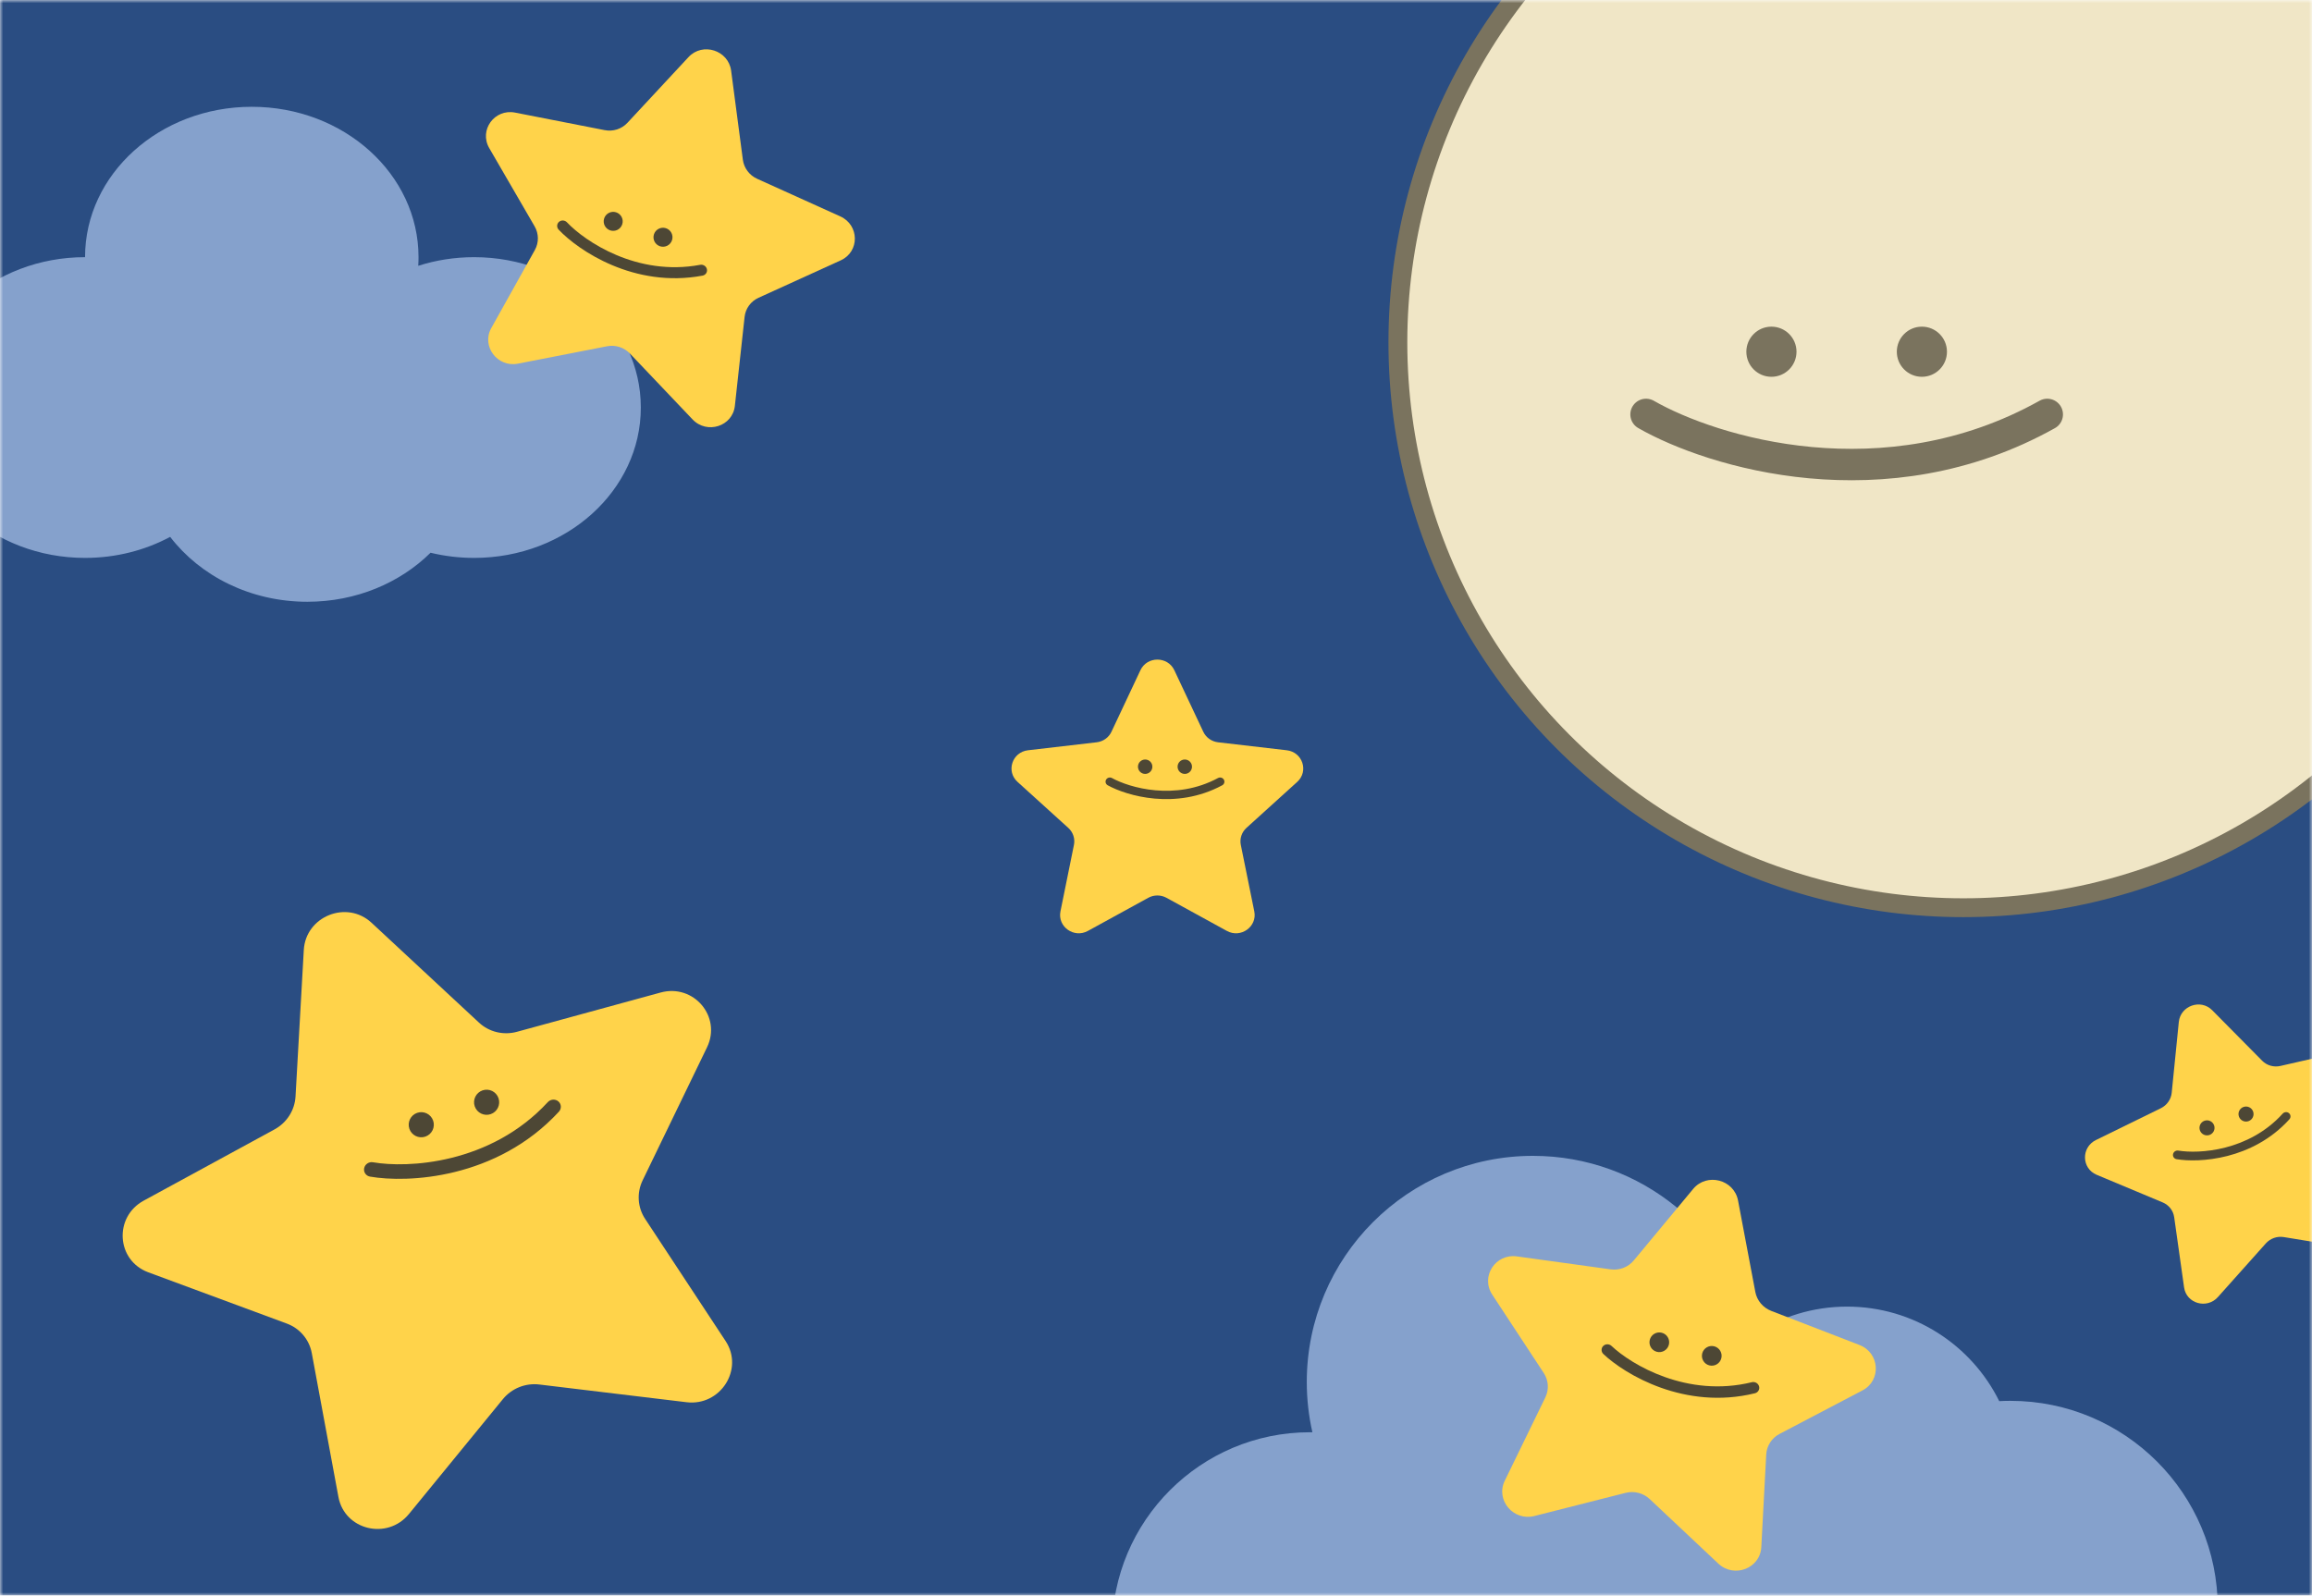 <svg width="368" height="254" viewBox="0 0 368 254" fill="none" xmlns="http://www.w3.org/2000/svg">
<mask id="mask0_38_15" style="mask-type:alpha" maskUnits="userSpaceOnUse" x="0" y="0" width="368" height="254">
<rect width="368" height="254" fill="#C4C4C4"/>
</mask>
<g mask="url(#mask0_38_15)">
<rect width="368" height="254" fill="#2A4D82"/>
<path fill-rule="evenodd" clip-rule="evenodd" d="M66.572 42.314C66.601 41.858 66.615 41.4 66.615 40.938C66.615 27.717 54.733 17 40.077 17C25.42 17 13.538 27.717 13.538 40.938C-1.118 40.938 -13 51.655 -13 64.875C-13 78.096 -1.118 88.813 13.538 88.813C18.487 88.813 23.12 87.591 27.085 85.464C31.875 91.706 39.869 95.795 48.923 95.795C56.69 95.795 63.678 92.786 68.531 87.989C70.74 88.526 73.064 88.813 75.462 88.813C90.118 88.813 102 78.096 102 64.875C102 51.655 90.118 40.938 75.462 40.938C72.344 40.938 69.351 41.423 66.572 42.314Z" fill="#85A1CC"/>
<circle cx="312.5" cy="54.5" r="90" fill="#F0E6C6" stroke="#7A735E" stroke-width="3"/>
<circle cx="281.957" cy="55.991" r="3.991" fill="#7A735E"/>
<circle cx="305.906" cy="55.991" r="3.991" fill="#7A735E"/>
<path d="M262 65.971C272.517 71.995 300.014 80.428 325.863 65.971" stroke="#7A735E" stroke-width="5" stroke-linecap="round"/>
<path d="M48.355 151.234C48.658 145.863 55.195 143.23 59.136 146.893L76.245 162.794C77.851 164.287 80.138 164.839 82.284 164.252L105.15 158C110.416 156.56 114.895 161.852 112.535 166.726L102.291 187.892C101.33 189.878 101.477 192.202 102.68 194.028L115.496 213.485C118.447 217.966 114.677 223.869 109.279 223.219L85.839 220.399C83.638 220.134 81.442 221.018 80.04 222.734L65.094 241.011C61.652 245.22 54.844 243.576 53.867 238.3L49.624 215.392C49.226 213.241 47.721 211.464 45.652 210.698L23.599 202.537C18.52 200.658 18.082 193.739 22.877 191.128L43.695 179.79C45.649 178.726 46.915 176.743 47.039 174.554L48.355 151.234Z" fill="#FFD34A"/>
<path d="M68.944 178.395C69.303 179.44 68.748 180.578 67.703 180.937C66.658 181.296 65.52 180.741 65.161 179.696C64.802 178.651 65.358 177.513 66.402 177.154C67.447 176.795 68.585 177.351 68.944 178.395Z" fill="#4D4735"/>
<path d="M79.346 174.818C79.705 175.863 79.15 177.001 78.105 177.36C77.061 177.719 75.923 177.163 75.563 176.119C75.204 175.074 75.76 173.936 76.804 173.577C77.849 173.218 78.987 173.774 79.346 174.818Z" fill="#4D4735"/>
<path fill-rule="evenodd" clip-rule="evenodd" d="M88.88 175.337C89.367 175.758 89.401 176.491 88.956 176.973C79.033 187.733 64.812 188.34 58.898 187.304C58.252 187.191 57.834 186.588 57.965 185.958C58.096 185.327 58.726 184.908 59.372 185.021C64.8 185.972 78.034 185.379 87.194 175.447C87.639 174.965 88.394 174.915 88.88 175.337Z" fill="#4D4735"/>
<path fill-rule="evenodd" clip-rule="evenodd" d="M244 184C261.28 184 275.716 196.175 279.199 212.414C283.45 209.623 288.535 208 294 208C304.62 208 313.808 214.131 318.217 223.047C318.807 223.016 319.402 223 320 223C338.225 223 353 237.775 353 256C353 274.225 338.225 289 320 289C309.265 289 299.726 283.874 293.7 275.935C291.537 291.786 277.945 304 261.5 304C247.173 304 235.012 294.73 230.686 281.861C224.993 287.51 217.154 291 208.5 291C191.103 291 177 276.897 177 259.5C177 242.103 191.103 228 208.5 228C208.631 228 208.762 228.001 208.893 228.002C208.308 225.429 208 222.75 208 220C208 200.118 224.118 184 244 184Z" fill="#85A1CC"/>
<path d="M109.591 9.09C111.831 6.679 115.944 7.992 116.374 11.255L118.239 25.421C118.414 26.751 119.277 27.904 120.519 28.465L133.752 34.449C136.799 35.827 136.847 40.066 133.83 41.44L120.73 47.406C119.501 47.966 118.663 49.117 118.517 50.447L116.968 64.61C116.611 67.872 112.527 69.18 110.233 66.766L100.272 56.287C99.337 55.303 97.956 54.862 96.624 55.122L82.433 57.892C79.165 58.53 76.594 55.098 78.193 52.233L85.137 39.791C85.788 38.623 85.773 37.199 85.095 36.03L77.874 23.579C76.212 20.711 78.706 17.283 81.989 17.925L96.241 20.715C97.578 20.977 98.95 20.538 99.863 19.555L109.591 9.09Z" fill="#FFD34A"/>
<path d="M99.044 35.698C98.79 36.494 97.938 36.933 97.142 36.679C96.347 36.425 95.907 35.574 96.162 34.778C96.415 33.982 97.267 33.543 98.062 33.797C98.858 34.051 99.298 34.902 99.044 35.698Z" fill="#4D4735"/>
<path d="M106.969 38.228C106.715 39.024 105.864 39.463 105.068 39.209C104.272 38.955 103.833 38.104 104.087 37.308C104.341 36.512 105.192 36.073 105.988 36.327C106.784 36.581 107.223 37.432 106.969 38.228Z" fill="#4D4735"/>
<path fill-rule="evenodd" clip-rule="evenodd" d="M112.518 42.851C112.623 43.326 112.312 43.786 111.824 43.877C100.944 45.92 92.044 39.864 88.925 36.563C88.584 36.203 88.603 35.648 88.967 35.325C89.332 35.002 89.903 35.032 90.244 35.392C93.107 38.422 101.402 44.041 111.445 42.156C111.933 42.064 112.413 42.375 112.518 42.851Z" fill="#4D4735"/>
<path d="M181.52 106.693C182.583 104.436 185.855 104.436 186.918 106.693L191.529 116.492C191.962 117.412 192.852 118.045 193.878 118.165L204.812 119.435C207.331 119.728 208.342 122.778 206.48 124.466L198.396 131.793C197.637 132.481 197.298 133.505 197.499 134.499L199.645 145.084C200.139 147.521 197.491 149.407 195.279 148.193L185.671 142.922C184.769 142.427 183.669 142.427 182.767 142.922L173.159 148.193C170.946 149.407 168.299 147.521 168.793 145.084L170.939 134.499C171.14 133.505 170.801 132.481 170.042 131.793L161.958 124.466C160.096 122.778 161.107 119.728 163.625 119.435L174.56 118.165C175.586 118.045 176.476 117.412 176.909 116.492L181.52 106.693Z" fill="#FFD34A"/>
<path d="M183.422 122.051C183.422 122.685 182.909 123.198 182.276 123.198C181.642 123.198 181.129 122.685 181.129 122.051C181.129 121.418 181.642 120.905 182.276 120.905C182.909 120.905 183.422 121.418 183.422 122.051Z" fill="#4D4735"/>
<path d="M189.729 122.051C189.729 122.685 189.215 123.198 188.582 123.198C187.949 123.198 187.435 122.685 187.435 122.051C187.435 121.418 187.949 120.905 188.582 120.905C189.215 120.905 189.729 121.418 189.729 122.051Z" fill="#4D4735"/>
<path fill-rule="evenodd" clip-rule="evenodd" d="M194.801 124.111C194.986 124.43 194.868 124.833 194.537 125.012C187.151 128.995 179.328 126.673 176.315 125.009C175.986 124.827 175.872 124.422 176.06 124.105C176.249 123.787 176.669 123.677 176.998 123.859C179.763 125.387 187.049 127.533 193.866 123.856C194.197 123.677 194.616 123.791 194.801 124.111Z" fill="#4D4735"/>
<path d="M269.5 189.266C271.679 186.643 276.011 187.763 276.644 191.114L279.394 205.664C279.652 207.03 280.612 208.173 281.93 208.682L295.968 214.108C299.201 215.357 299.495 219.741 296.453 221.338L283.244 228.268C282.004 228.919 281.204 230.159 281.13 231.543L280.346 246.288C280.166 249.684 276.016 251.273 273.502 248.909L262.589 238.642C261.565 237.678 260.11 237.302 258.747 237.648L244.224 241.335C240.88 242.185 238.02 238.782 239.509 235.725L245.974 222.449C246.58 221.203 246.482 219.73 245.713 218.56L237.521 206.094C235.634 203.223 238.017 199.531 241.451 200.006L256.359 202.068C257.759 202.261 259.153 201.728 260.041 200.658L269.5 189.266Z" fill="#FFD34A"/>
<path d="M265.632 214.069C265.415 214.908 264.559 215.411 263.721 215.195C262.883 214.978 262.379 214.123 262.596 213.284C262.813 212.446 263.668 211.942 264.506 212.159C265.345 212.376 265.848 213.231 265.632 214.069Z" fill="#4D4735"/>
<path d="M273.979 216.229C273.762 217.067 272.907 217.571 272.069 217.354C271.23 217.137 270.727 216.282 270.943 215.443C271.16 214.605 272.016 214.102 272.854 214.318C273.692 214.535 274.196 215.39 273.979 216.229Z" fill="#4D4735"/>
<path fill-rule="evenodd" clip-rule="evenodd" d="M279.988 220.691C280.124 221.177 279.829 221.67 279.33 221.793C268.19 224.537 258.63 218.785 255.212 215.55C254.838 215.197 254.826 214.622 255.184 214.267C255.542 213.911 256.135 213.909 256.509 214.263C259.646 217.231 268.555 222.566 278.838 220.034C279.337 219.911 279.852 220.205 279.988 220.691Z" fill="#4D4735"/>
<path d="M346.799 162.696C347.059 160.103 350.282 158.963 352.115 160.816L360.07 168.86C360.817 169.615 361.914 169.929 362.966 169.689L374.177 167.131C376.76 166.542 378.818 169.194 377.573 171.505L372.163 181.537C371.656 182.479 371.678 183.606 372.223 184.514L378.023 194.191C379.359 196.42 377.408 199.199 374.806 198.774L363.507 196.93C362.447 196.757 361.364 197.14 360.648 197.942L353.022 206.48C351.266 208.446 348.001 207.512 347.639 204.939L346.065 193.767C345.917 192.718 345.225 191.827 344.238 191.414L333.724 187.015C331.303 186.001 331.236 182.645 333.614 181.479L343.941 176.419C344.91 175.944 345.565 175.01 345.671 173.953L346.799 162.696Z" fill="#FFD34A"/>
<path d="M352.417 179.144C352.638 179.768 352.311 180.452 351.688 180.673C351.064 180.893 350.38 180.566 350.159 179.943C349.938 179.319 350.265 178.635 350.889 178.414C351.512 178.193 352.197 178.52 352.417 179.144Z" fill="#4D4735"/>
<path d="M358.628 176.947C358.849 177.571 358.522 178.255 357.899 178.476C357.275 178.696 356.591 178.37 356.37 177.746C356.149 177.122 356.476 176.438 357.1 176.217C357.723 175.997 358.408 176.323 358.628 176.947Z" fill="#4D4735"/>
<path fill-rule="evenodd" clip-rule="evenodd" d="M364.341 177.208C364.635 177.458 364.659 177.896 364.395 178.187C358.509 184.683 349.995 185.121 346.448 184.532C346.06 184.468 345.807 184.109 345.882 183.731C345.957 183.352 346.332 183.098 346.72 183.162C349.976 183.703 357.898 183.279 363.332 177.283C363.596 176.991 364.048 176.958 364.341 177.208Z" fill="#4D4735"/>
</g>
</svg>
